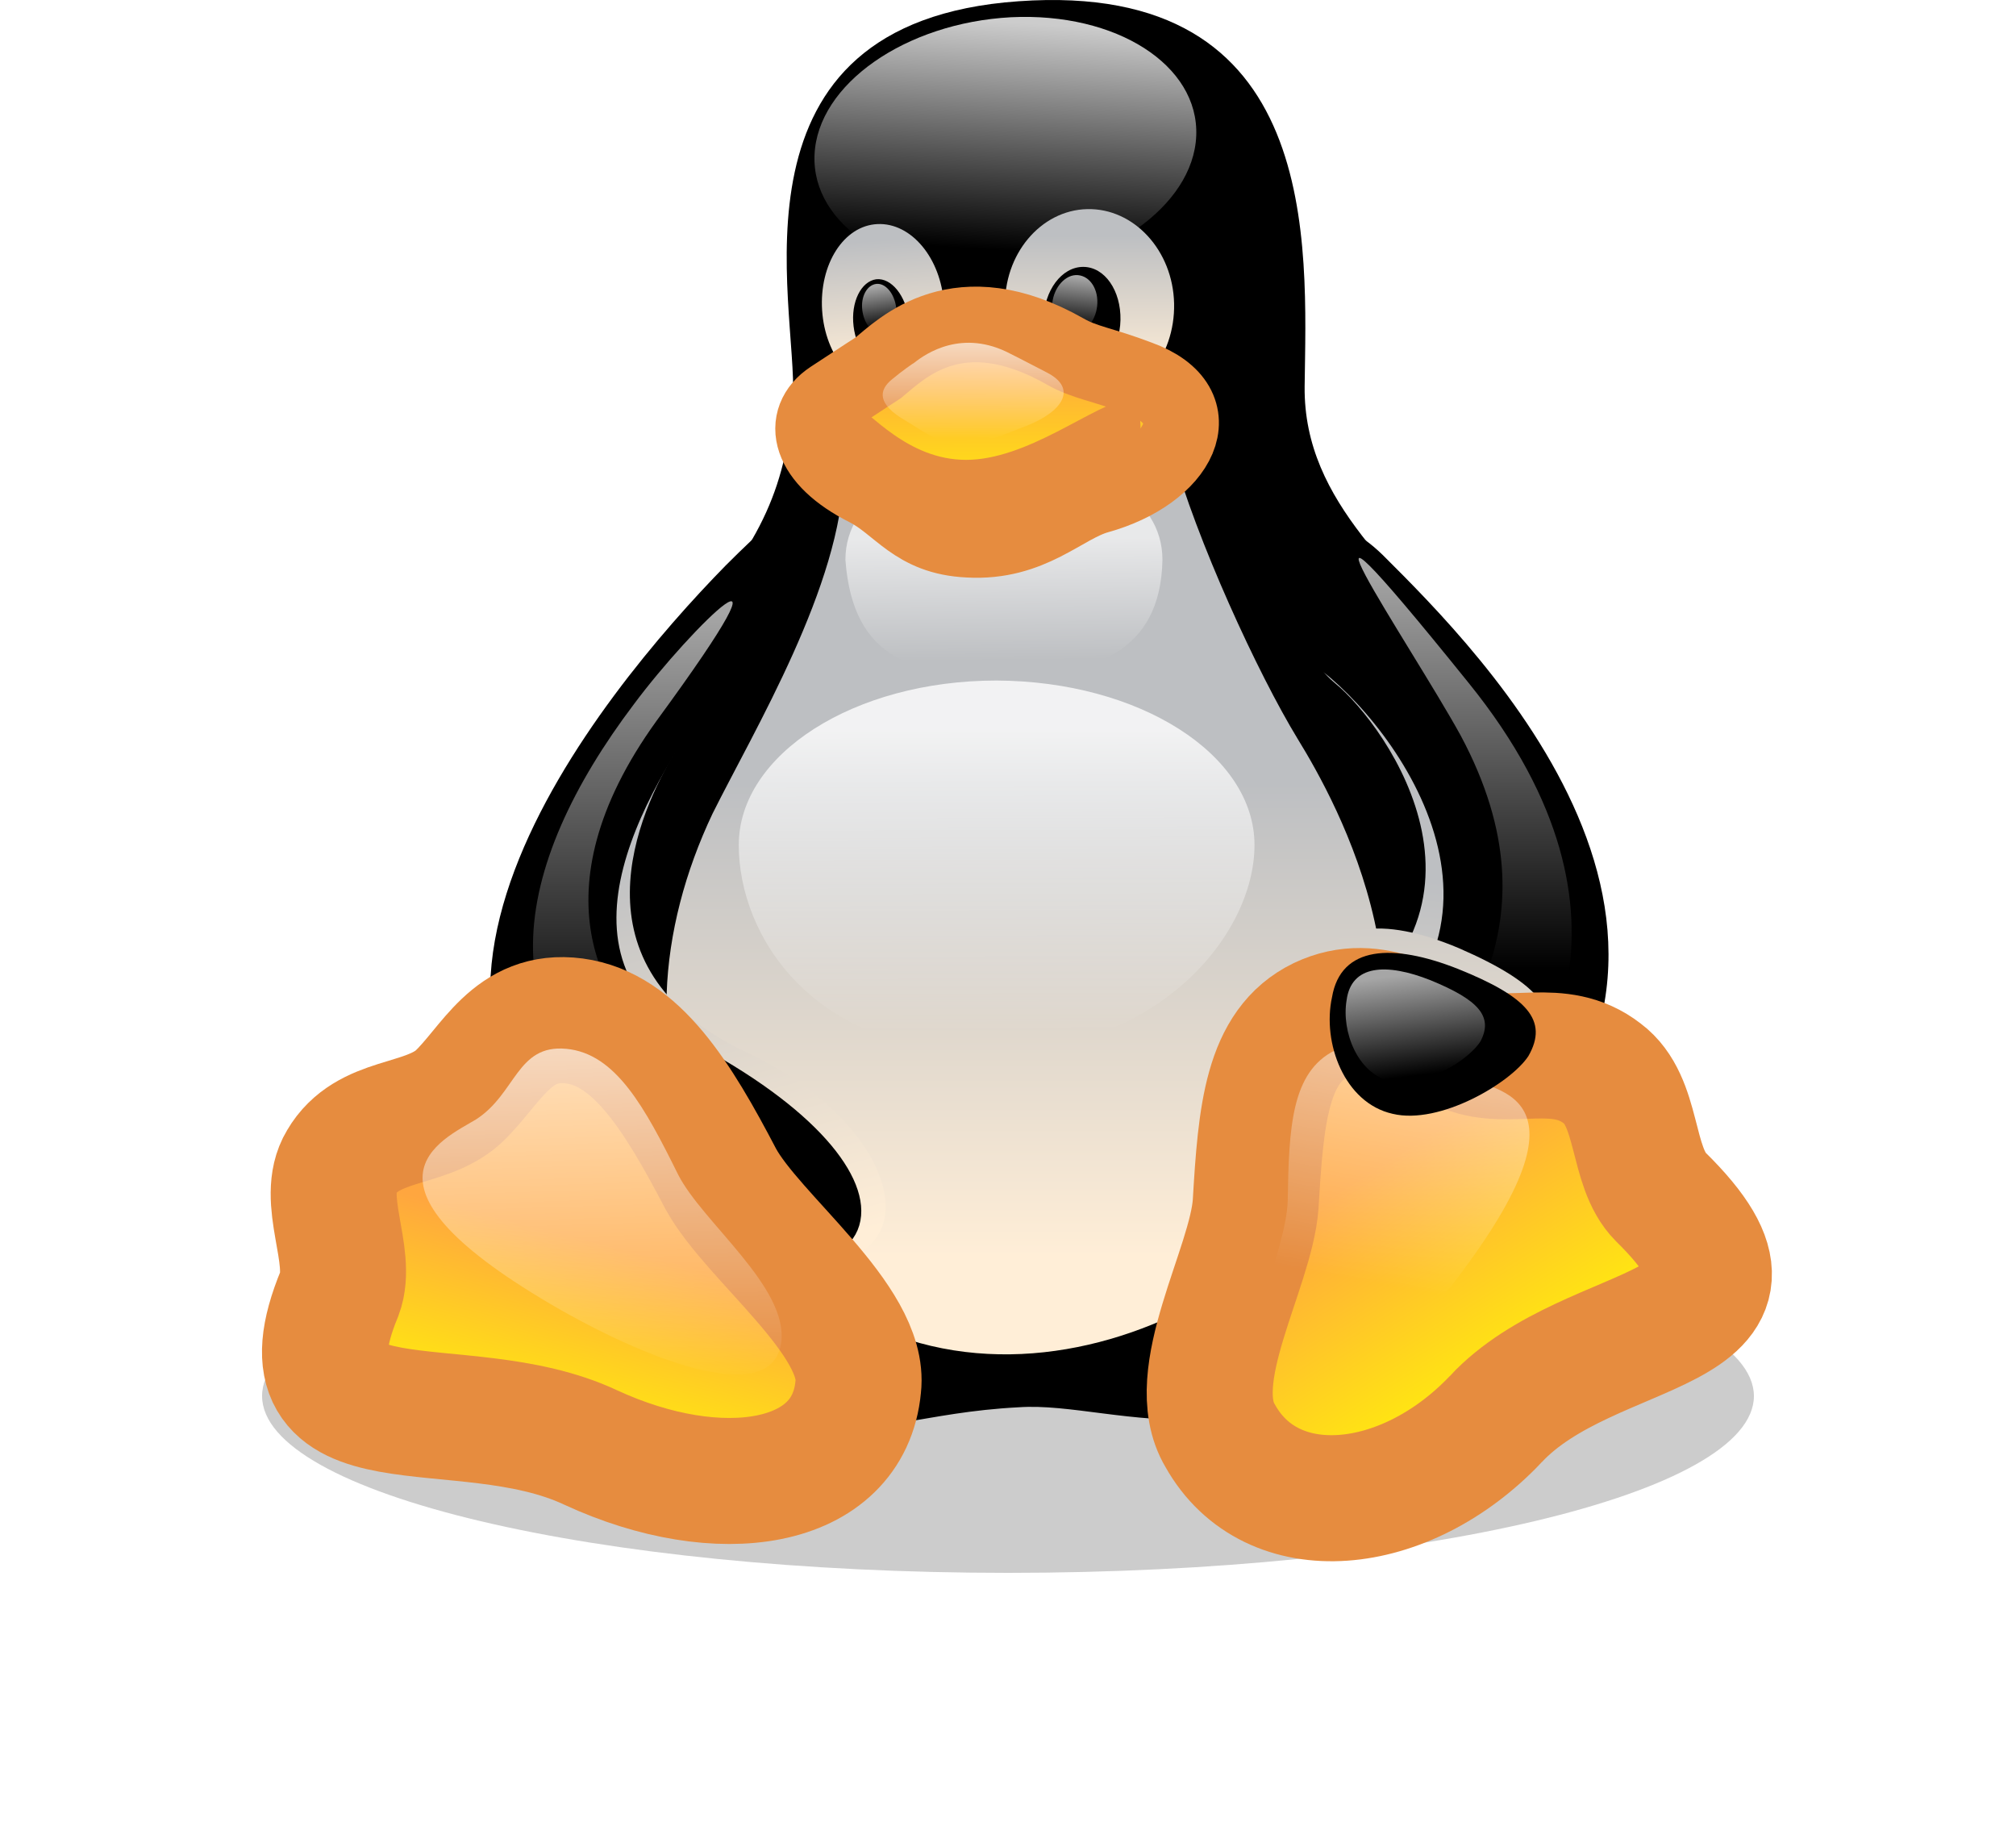<svg width="100" height="91" viewBox="0 0 100 91" fill="none" xmlns="http://www.w3.org/2000/svg">
<g filter="url(#filter0_f_90_1860)">
<path d="M87 69.227C87 74.061 70.437 78 50 78C29.563 78 13 74.087 13 69.227C13 64.392 29.563 60.453 50 60.453C70.437 60.453 86.971 64.392 87 69.227Z" fill="black" fill-opacity="0.2"/>
</g>
<path d="M29.737 59.788C26.153 55.235 25.459 40.399 33.813 31.267C37.947 26.894 39.016 23.85 39.334 19.732C39.565 15.051 35.605 1.111 50.521 0.062C65.639 -1.013 64.8 12.186 64.714 19.169C64.656 25.052 69.599 28.403 73.01 33.007C79.282 41.448 78.762 55.977 71.825 63.855C63.037 73.703 55.522 69.431 50.521 69.789C41.155 70.275 40.837 74.675 29.737 59.788Z" fill="black"/>
<path d="M66.217 33.877C68.819 36 75.554 45.49 64.887 51.424C61.13 53.496 68.241 61.374 71.651 57.563C77.693 50.708 73.849 39.76 70.206 35.846C67.778 33.084 64.02 32.01 66.217 33.877L66.217 33.877Z" fill="url(#paint0_linear_90_1860)"/>
<path d="M65.494 32.598C69.772 35.667 77.548 46.41 66.188 53.419C62.459 55.593 69.483 62.474 73.444 58.969C87.174 46.743 73.097 32.7 68.24 27.865C63.904 23.645 60.06 28.838 65.494 32.598Z" fill="black" stroke="black" stroke-width="0.977"/>
<path d="M59.337 6.738C59.192 10.242 54.828 13.286 49.596 13.568C44.363 13.849 40.259 11.189 40.403 7.684C40.548 4.18 44.913 1.136 50.145 0.855C55.377 0.599 59.481 3.234 59.337 6.738Z" fill="url(#paint1_linear_90_1860)"/>
<path d="M46.821 15.076C46.965 17.353 45.751 19.271 44.075 19.348C42.398 19.425 40.924 17.66 40.779 15.383C40.635 13.107 41.849 11.188 43.525 11.112C45.202 11.035 46.676 12.8 46.821 15.076Z" fill="url(#paint2_linear_90_1860)"/>
<path d="M49.855 15.255C49.913 17.89 51.85 19.987 54.163 19.936C56.475 19.885 58.296 17.711 58.239 15.051C58.181 12.416 56.244 10.319 53.931 10.37C51.619 10.421 49.769 12.62 49.855 15.255Z" fill="url(#paint3_linear_90_1860)"/>
<path d="M51.763 15.844C51.734 17.302 52.544 18.478 53.613 18.478C54.654 18.478 55.55 17.302 55.579 15.87C55.608 14.412 54.799 13.235 53.729 13.235C52.66 13.235 51.792 14.412 51.763 15.844Z" fill="black"/>
<path d="M45.086 15.869C45.23 17.071 44.71 18.095 43.958 18.197C43.207 18.274 42.484 17.378 42.34 16.176C42.195 14.974 42.715 13.95 43.467 13.848C44.219 13.772 44.941 14.667 45.086 15.869Z" fill="black"/>
<path d="M52.197 15.025C52.11 15.844 52.544 16.509 53.15 16.56C53.757 16.611 54.336 15.972 54.422 15.179C54.509 14.36 54.075 13.695 53.468 13.644C52.861 13.593 52.283 14.232 52.197 15.026V15.025Z" fill="url(#paint4_linear_90_1860)"/>
<path d="M44.45 15.23C44.536 15.895 44.218 16.483 43.756 16.535C43.293 16.586 42.86 16.074 42.773 15.383C42.687 14.718 43.004 14.13 43.467 14.079C43.929 14.028 44.363 14.565 44.45 15.23Z" fill="url(#paint5_linear_90_1860)"/>
<path d="M35.345 40.348C37.397 36.23 41.762 28.991 41.849 23.39C41.849 18.939 56.909 17.865 58.123 22.316C59.337 26.766 62.401 33.416 64.367 36.639C66.332 39.837 72.027 50.043 65.957 58.944C60.493 66.822 43.93 73.064 35.085 57.87C32.078 52.601 32.627 46.078 35.345 40.348Z" fill="url(#paint6_linear_90_1860)"/>
<path d="M33.495 37.279C31.731 40.22 28.089 47.945 36.992 52.166C46.56 56.667 46.531 65.901 35.026 61.502C24.505 57.537 29.159 41.474 32.107 37.637C34.015 34.951 36.906 31.651 33.495 37.279Z" fill="url(#paint7_linear_90_1860)"/>
<path d="M34.998 33.953C32.194 37.995 25.488 47.51 34.478 52.472C46.56 59.046 43.149 65.594 32.107 59.685C16.556 51.449 30.228 34.823 36.443 28.48C43.554 21.369 37.802 29.784 34.998 33.953V33.953Z" fill="black" stroke="black" stroke-width="1.25"/>
<path d="M62.227 41.908C62.227 46.41 57.342 52.243 48.959 52.191C40.316 52.242 36.645 46.41 36.645 41.908C36.645 37.407 42.369 33.749 49.422 33.749C56.504 33.775 62.227 37.407 62.227 41.908Z" fill="url(#paint8_linear_90_1860)"/>
<path d="M57.661 27.764C57.574 32.419 54.134 33.519 49.798 33.519C45.462 33.519 42.311 32.828 41.935 27.764C41.935 24.592 45.462 22.75 49.798 22.75C54.134 22.725 57.661 24.566 57.661 27.764H57.661Z" fill="url(#paint9_linear_90_1860)"/>
<path d="M31.442 34.925C34.275 31.114 40.258 25.256 32.569 35.744C26.326 44.389 30.257 49.94 32.281 51.474C38.12 56.079 37.888 59.174 33.292 56.744C23.435 51.551 25.488 42.803 31.442 34.925Z" fill="url(#paint10_linear_90_1860)"/>
<path d="M72.46 36.486C70.003 32.01 62.198 20.653 72.836 33.851C82.519 45.796 75.727 54.11 74.512 54.928C73.299 55.747 69.223 57.409 70.407 54.519C71.622 51.628 77.634 46.155 72.46 36.486L72.46 36.486Z" fill="url(#paint11_linear_90_1860)"/>
<path d="M29.303 71.784C22.828 68.741 13.433 72.373 16.844 64.136C17.538 62.269 15.832 59.456 16.931 57.639C18.232 55.414 21.036 55.9 22.712 54.417C24.36 52.882 25.4 50.222 28.494 50.631C31.558 51.04 33.61 54.365 35.749 58.458C37.339 61.374 42.947 65.492 42.571 68.766C42.108 73.779 35.662 74.726 29.303 71.784Z" fill="url(#paint12_linear_90_1860)" stroke="#E68C3F" stroke-width="6.25"/>
<path d="M76.449 52.447C75.466 54.084 71.361 56.718 68.615 56.028C65.84 55.362 64.568 51.628 65.118 48.789C65.638 45.617 68.615 45.438 72.373 47.024C76.42 48.789 77.634 50.272 76.449 52.447Z" fill="url(#paint13_linear_90_1860)"/>
<path d="M74.194 70.377C78.935 65.287 89.486 66.336 82.375 59.353C80.872 57.844 81.334 54.621 79.484 53.24C77.316 51.552 74.917 52.933 72.72 52.063C70.523 51.117 68.211 49.301 65.523 50.58C62.834 51.884 62.545 55.261 62.285 59.711C62.054 62.909 58.758 68.254 60.522 71.196C63.065 75.749 69.685 75.135 74.194 70.378V70.377Z" fill="url(#paint14_linear_90_1860)" stroke="#E68C3F" stroke-width="6.251"/>
<path d="M72.142 63.574C79.485 53.982 74.022 54.058 72.171 53.317C70.321 52.549 68.385 51.04 66.217 52.089C64.049 53.163 63.933 55.926 63.875 59.558C63.789 62.167 61.332 66.541 62.806 68.971C64.598 71.81 68.934 67.692 72.142 63.574Z" fill="url(#paint15_linear_90_1860)"/>
<path d="M27.8 64.955C16.816 58.663 21.961 56.514 23.609 55.516C25.604 54.237 25.632 51.782 28.089 52.012C30.547 52.242 31.992 54.928 33.639 58.253C34.853 60.632 39.074 63.804 38.756 66.541C38.351 69.764 32.541 67.641 27.8 64.955Z" fill="url(#paint16_linear_90_1860)"/>
<path d="M75.814 52.37C74.946 53.7 71.42 55.798 69.078 55.235C66.679 54.698 65.58 51.705 66.072 49.454C66.506 46.896 69.078 46.769 72.316 48.048C75.756 49.429 76.825 50.605 75.814 52.37Z" fill="black"/>
<path d="M73.444 51.628C72.894 52.549 70.582 54.007 68.963 53.623C67.344 53.24 66.535 51.168 66.795 49.607C67.026 47.842 68.76 47.74 70.957 48.61C73.328 49.582 74.079 50.4 73.444 51.628Z" fill="url(#paint17_linear_90_1860)"/>
<path d="M43.554 18.248C44.711 17.302 47.514 14.411 52.833 17.429C53.816 17.992 54.625 18.043 56.504 18.759C60.291 20.141 58.499 23.466 54.452 24.591C52.717 25.077 51.157 26.945 48.035 26.766C45.346 26.638 44.653 25.078 43.005 24.233C40.085 22.776 39.652 20.806 41.242 19.757C42.831 18.708 43.439 18.325 43.554 18.248Z" fill="url(#paint18_linear_90_1860)" stroke="#E68C3F" stroke-width="3.75"/>
<path d="M56.562 20.934C54.973 21.011 51.532 24.055 47.919 24.055C44.306 24.055 42.138 21.088 41.589 21.088" stroke="#E68C3F" stroke-width="2.5"/>
<path d="M45.346 17.992C45.924 17.532 47.745 16.278 50.145 17.557C50.665 17.813 51.185 18.095 51.937 18.478C53.469 19.271 52.717 20.422 50.867 21.138C50.029 21.445 48.641 22.11 47.601 22.059C46.444 21.957 45.664 21.292 44.913 20.857C43.496 20.039 43.583 19.348 44.248 18.811C44.739 18.401 45.288 18.018 45.346 17.992H45.346Z" fill="url(#paint19_linear_90_1860)"/>
<defs>
<filter id="filter0_f_90_1860" x="0" y="47.453" width="100" height="43.547" filterUnits="userSpaceOnUse" color-interpolation-filters="sRGB">
<feFlood flood-opacity="0" result="BackgroundImageFix"/>
<feBlend mode="normal" in="SourceGraphic" in2="BackgroundImageFix" result="shape"/>
<feGaussianBlur stdDeviation="6.5" result="effect1_foregroundBlur_90_1860"/>
</filter>
<linearGradient id="paint0_linear_90_1860" x1="69.156" y1="62.507" x2="70.644" y2="43.647" gradientUnits="userSpaceOnUse">
<stop stop-color="#FFEED7"/>
<stop offset="1" stop-color="#BDBFC2"/>
</linearGradient>
<linearGradient id="paint1_linear_90_1860" x1="50.705" y1="1.144" x2="49.995" y2="12.435" gradientUnits="userSpaceOnUse">
<stop stop-color="white" stop-opacity="0.8"/>
<stop offset="1" stop-color="white" stop-opacity="0"/>
</linearGradient>
<linearGradient id="paint2_linear_90_1860" x1="43.913" y1="18.382" x2="43.475" y2="11.926" gradientUnits="userSpaceOnUse">
<stop stop-color="#FFEED7"/>
<stop offset="1" stop-color="#BDBFC2"/>
</linearGradient>
<linearGradient id="paint3_linear_90_1860" x1="54.04" y1="18.549" x2="54.04" y2="11.69" gradientUnits="userSpaceOnUse">
<stop stop-color="#FFEED7"/>
<stop offset="1" stop-color="#BDBFC2"/>
</linearGradient>
<linearGradient id="paint4_linear_90_1860" x1="53.397" y1="13.732" x2="53.097" y2="16.371" gradientUnits="userSpaceOnUse">
<stop stop-color="white" stop-opacity="0.65"/>
<stop offset="1" stop-color="white" stop-opacity="0"/>
</linearGradient>
<linearGradient id="paint5_linear_90_1860" x1="43.536" y1="14.21" x2="43.86" y2="16.353" gradientUnits="userSpaceOnUse">
<stop stop-color="white" stop-opacity="0.65"/>
<stop offset="1" stop-color="white" stop-opacity="0"/>
</linearGradient>
<linearGradient id="paint6_linear_90_1860" x1="50.863" y1="62.32" x2="50.863" y2="38.847" gradientUnits="userSpaceOnUse">
<stop stop-color="#FFEED7"/>
<stop offset="1" stop-color="#BDBFC2"/>
</linearGradient>
<linearGradient id="paint7_linear_90_1860" x1="36.753" y1="62.653" x2="31.359" y2="41.87" gradientUnits="userSpaceOnUse">
<stop stop-color="#FFEED7"/>
<stop offset="1" stop-color="#BDBFC2"/>
</linearGradient>
<linearGradient id="paint8_linear_90_1860" x1="49.396" y1="36.189" x2="49.449" y2="51.209" gradientUnits="userSpaceOnUse">
<stop stop-color="white" stop-opacity="0.8"/>
<stop offset="1" stop-color="white" stop-opacity="0"/>
</linearGradient>
<linearGradient id="paint9_linear_90_1860" x1="49.787" y1="26.77" x2="49.846" y2="32.742" gradientUnits="userSpaceOnUse">
<stop stop-color="white" stop-opacity="0.65"/>
<stop offset="1" stop-color="white" stop-opacity="0"/>
</linearGradient>
<linearGradient id="paint10_linear_90_1860" x1="31.558" y1="30.456" x2="31.558" y2="52.373" gradientUnits="userSpaceOnUse">
<stop stop-color="white" stop-opacity="0.65"/>
<stop offset="1" stop-color="white" stop-opacity="0"/>
</linearGradient>
<linearGradient id="paint11_linear_90_1860" x1="72.658" y1="28.315" x2="72.651" y2="48.119" gradientUnits="userSpaceOnUse">
<stop stop-color="white" stop-opacity="0.65"/>
<stop offset="1" stop-color="white" stop-opacity="0"/>
</linearGradient>
<linearGradient id="paint12_linear_90_1860" x1="30.272" y1="61.77" x2="27.348" y2="73.244" gradientUnits="userSpaceOnUse">
<stop stop-color="#FFA63F"/>
<stop offset="1" stop-color="#FFFF00"/>
</linearGradient>
<linearGradient id="paint13_linear_90_1860" x1="71.219" y1="60.482" x2="70.808" y2="39.52" gradientUnits="userSpaceOnUse">
<stop stop-color="#FFEED7"/>
<stop offset="1" stop-color="#BDBFC2"/>
</linearGradient>
<linearGradient id="paint14_linear_90_1860" x1="67.578" y1="58.359" x2="76.018" y2="71.872" gradientUnits="userSpaceOnUse">
<stop stop-color="#FFA63F"/>
<stop offset="1" stop-color="#FFFF00"/>
</linearGradient>
<linearGradient id="paint15_linear_90_1860" x1="70.396" y1="48.6" x2="67.696" y2="63.537" gradientUnits="userSpaceOnUse">
<stop stop-color="white" stop-opacity="0.65"/>
<stop offset="1" stop-color="white" stop-opacity="0"/>
</linearGradient>
<linearGradient id="paint16_linear_90_1860" x1="29.47" y1="52.25" x2="29.999" y2="68.867" gradientUnits="userSpaceOnUse">
<stop stop-color="white" stop-opacity="0.65"/>
<stop offset="1" stop-color="white" stop-opacity="0"/>
</linearGradient>
<linearGradient id="paint17_linear_90_1860" x1="69.757" y1="48.331" x2="70.38" y2="53.323" gradientUnits="userSpaceOnUse">
<stop stop-color="white" stop-opacity="0.65"/>
<stop offset="1" stop-color="white" stop-opacity="0"/>
</linearGradient>
<linearGradient id="paint18_linear_90_1860" x1="49.41" y1="17.971" x2="49.462" y2="26.713" gradientUnits="userSpaceOnUse">
<stop stop-color="#FFA63F"/>
<stop offset="1" stop-color="#FFFF00"/>
</linearGradient>
<linearGradient id="paint19_linear_90_1860" x1="48.287" y1="17.145" x2="48.273" y2="21.767" gradientUnits="userSpaceOnUse">
<stop stop-color="white" stop-opacity="0.65"/>
<stop offset="1" stop-color="white" stop-opacity="0"/>
</linearGradient>
</defs>
</svg>
